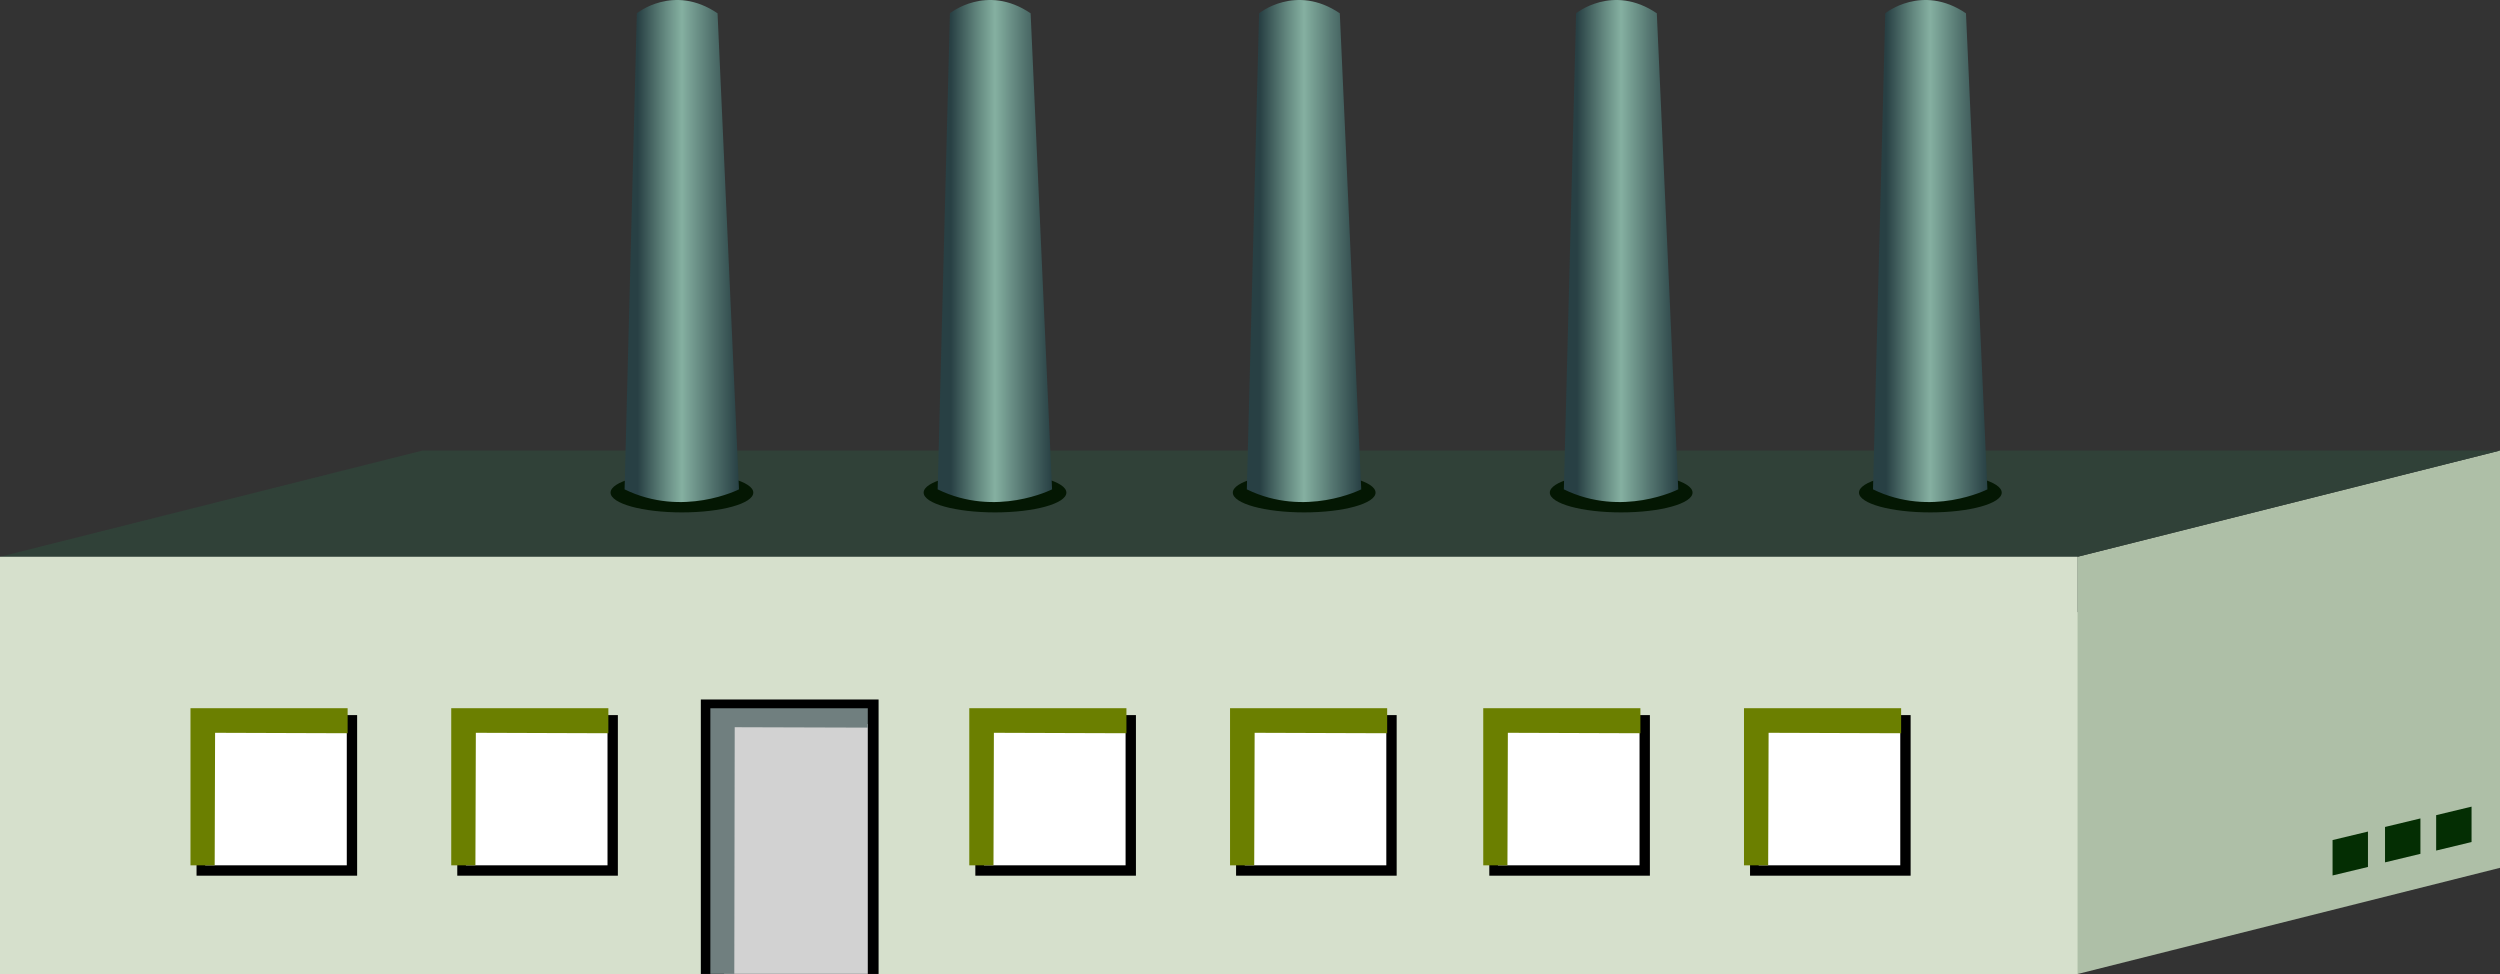 <?xml version="1.0" encoding="utf-8"?>
<!-- Generator: Adobe Illustrator 15.0.0, SVG Export Plug-In . SVG Version: 6.00 Build 0)  -->
<!DOCTYPE svg PUBLIC "-//W3C//DTD SVG 1.1 Tiny//EN" "http://www.w3.org/Graphics/SVG/1.1/DTD/svg11-tiny.dtd">
<svg version="1.1" baseProfile="tiny" id="_x31_5_x7E_21"
	 xmlns="http://www.w3.org/2000/svg" xmlns:xlink="http://www.w3.org/1999/xlink" x="0px" y="0px" width="158.898px"
	 height="61.908px" viewBox="0 0 158.898 61.908" xml:space="preserve">
<rect x="0" y="0" width="158.898" height="61.908" fill="#333333" stroke="none"/>
<g>
	<polygon fill="#AEBFA7" points="158.898,55.158 132.048,61.908 121.55,60.404 121.55,37 132.048,35.387 158.898,28.637 	"/>
	<polygon fill="#304138" points="132.048,35.388 132.048,38.908 0,38.908 0,35.388 26.85,28.637 158.898,28.637 	"/>
	<g>
		<ellipse fill="#041703" cx="43.343" cy="31.31" rx="4.536" ry="1.258"/>
		<linearGradient id="SVGID_1_" gradientUnits="userSpaceOnUse" x1="39.698" y1="15.956" x2="46.97" y2="15.956">
			<stop  offset="0.115" style="stop-color:#284044"/>
			<stop  offset="0.355" style="stop-color:#648980"/>
			<stop  offset="0.5" style="stop-color:#85B0A1"/>
			<stop  offset="0.759" style="stop-color:#53746F"/>
			<stop  offset="1" style="stop-color:#284044"/>
		</linearGradient>
		<path fill="url(#SVGID_1_)" d="M45.607,0.846l1.363,30.257c0,0-3.571,1.818-7.272,0l0.779-30.257
			C40.478,0.846,42.806-1.057,45.607,0.846z"/>
	</g>
	<g>
		<ellipse fill="#041703" cx="63.242" cy="31.31" rx="4.536" ry="1.258"/>
		<linearGradient id="SVGID_2_" gradientUnits="userSpaceOnUse" x1="59.598" y1="15.956" x2="66.87" y2="15.956">
			<stop  offset="0.115" style="stop-color:#284044"/>
			<stop  offset="0.355" style="stop-color:#648980"/>
			<stop  offset="0.5" style="stop-color:#85B0A1"/>
			<stop  offset="0.759" style="stop-color:#53746F"/>
			<stop  offset="1" style="stop-color:#284044"/>
		</linearGradient>
		<path fill="url(#SVGID_2_)" d="M65.506,0.846l1.363,30.257c0,0-3.571,1.818-7.272,0l0.779-30.257
			C60.377,0.846,62.706-1.057,65.506,0.846z"/>
	</g>
	<g>
		<ellipse fill="#041703" cx="82.893" cy="31.31" rx="4.536" ry="1.258"/>
		<linearGradient id="SVGID_3_" gradientUnits="userSpaceOnUse" x1="79.249" y1="15.956" x2="86.52" y2="15.956">
			<stop  offset="0.115" style="stop-color:#284044"/>
			<stop  offset="0.355" style="stop-color:#648980"/>
			<stop  offset="0.5" style="stop-color:#85B0A1"/>
			<stop  offset="0.759" style="stop-color:#53746F"/>
			<stop  offset="1" style="stop-color:#284044"/>
		</linearGradient>
		<path fill="url(#SVGID_3_)" d="M85.157,0.846l1.363,30.257c0,0-3.571,1.818-7.272,0l0.779-30.257
			C80.028,0.846,82.356-1.057,85.157,0.846z"/>
	</g>
	<g>
		<ellipse fill="#041703" cx="103.041" cy="31.31" rx="4.536" ry="1.258"/>
		<linearGradient id="SVGID_4_" gradientUnits="userSpaceOnUse" x1="99.397" y1="15.956" x2="106.669" y2="15.956">
			<stop  offset="0.115" style="stop-color:#284044"/>
			<stop  offset="0.355" style="stop-color:#648980"/>
			<stop  offset="0.5" style="stop-color:#85B0A1"/>
			<stop  offset="0.759" style="stop-color:#53746F"/>
			<stop  offset="1" style="stop-color:#284044"/>
		</linearGradient>
		<path fill="url(#SVGID_4_)" d="M105.306,0.846l1.363,30.257c0,0-3.571,1.818-7.272,0l0.779-30.257
			C100.176,0.846,102.505-1.057,105.306,0.846z"/>
	</g>
	<g>
		<ellipse fill="#041703" cx="122.692" cy="31.31" rx="4.536" ry="1.258"/>
		<linearGradient id="SVGID_5_" gradientUnits="userSpaceOnUse" x1="119.047" y1="15.956" x2="126.319" y2="15.956">
			<stop  offset="0.115" style="stop-color:#284044"/>
			<stop  offset="0.355" style="stop-color:#648980"/>
			<stop  offset="0.5" style="stop-color:#85B0A1"/>
			<stop  offset="0.759" style="stop-color:#53746F"/>
			<stop  offset="1" style="stop-color:#284044"/>
		</linearGradient>
		<path fill="url(#SVGID_5_)" d="M124.956,0.846l1.363,30.257c0,0-3.571,1.818-7.272,0l0.779-30.257
			C119.827,0.846,122.155-1.057,124.956,0.846z"/>
	</g>
	<rect y="35.387" fill="#D6E0CC" width="132.048" height="26.521"/>
	<g>
		<rect x="12.492" y="45.451" width="10.207" height="10.207"/>
		<g>
			<rect x="13.041" y="45.835" fill="#FFFFFF" width="9" height="9.164"/>
			<polygon fill="#6B7F00" points="12.107,45.012 22.095,45.012 22.095,46.604 13.671,46.576 13.645,54.999 12.107,54.999 			"/>
		</g>
	</g>
	<g>
		<rect x="29.064" y="45.451" width="10.207" height="10.207"/>
		<g>
			<rect x="29.613" y="45.835" fill="#FFFFFF" width="9" height="9.164"/>
			<polygon fill="#6B7F00" points="28.68,45.012 38.667,45.012 38.667,46.604 30.244,46.576 30.217,54.999 28.68,54.999 			"/>
		</g>
	</g>
	<g>
		<rect x="61.992" y="45.451" width="10.207" height="10.207"/>
		<g>
			<rect x="62.541" y="45.835" fill="#FFFFFF" width="9" height="9.164"/>
			<polygon fill="#6B7F00" points="61.607,45.012 71.595,45.012 71.595,46.604 63.171,46.576 63.145,54.999 61.607,54.999 			"/>
		</g>
	</g>
	<g>
		<rect x="78.564" y="45.451" width="10.207" height="10.207"/>
		<g>
			<rect x="79.113" y="45.835" fill="#FFFFFF" width="9" height="9.164"/>
			<polygon fill="#6B7F00" points="78.18,45.012 88.167,45.012 88.167,46.604 79.744,46.576 79.717,54.999 78.18,54.999 			"/>
		</g>
	</g>
	<g>
		<rect x="94.659" y="45.451" width="10.207" height="10.207"/>
		<g>
			<rect x="95.208" y="45.835" fill="#FFFFFF" width="9" height="9.164"/>
			<polygon fill="#6B7F00" points="94.274,45.012 104.262,45.012 104.262,46.604 95.838,46.576 95.812,54.999 94.274,54.999 			"/>
		</g>
	</g>
	<g>
		<rect x="111.231" y="45.451" width="10.207" height="10.207"/>
		<g>
			<rect x="111.78" y="45.835" fill="#FFFFFF" width="9" height="9.164"/>
			<polygon fill="#6B7F00" points="110.847,45.012 120.834,45.012 120.834,46.604 112.411,46.576 112.384,54.999 110.847,54.999 			
				"/>
		</g>
	</g>
	<g>
		<rect x="44.544" y="44.459" width="11.298" height="17.446"/>
		<rect x="46.022" y="46.02" fill="#D2D2D2" width="9.134" height="15.879"/>
		<polygon fill="#707F7F" points="55.156,46.248 46.698,46.221 46.671,61.898 45.15,61.898 45.15,45.016 55.156,45.016 		"/>
	</g>
	<polygon fill="#042E03" points="154.84,54.061 157.09,53.519 157.09,51.269 154.84,51.811 	"/>
	<polygon fill="#042E03" points="151.59,54.811 153.84,54.269 153.84,52.019 151.59,52.561 	"/>
	<polygon fill="#042E03" points="148.256,55.644 150.506,55.103 150.506,52.853 148.256,53.394 	"/>
</g>
</svg>
